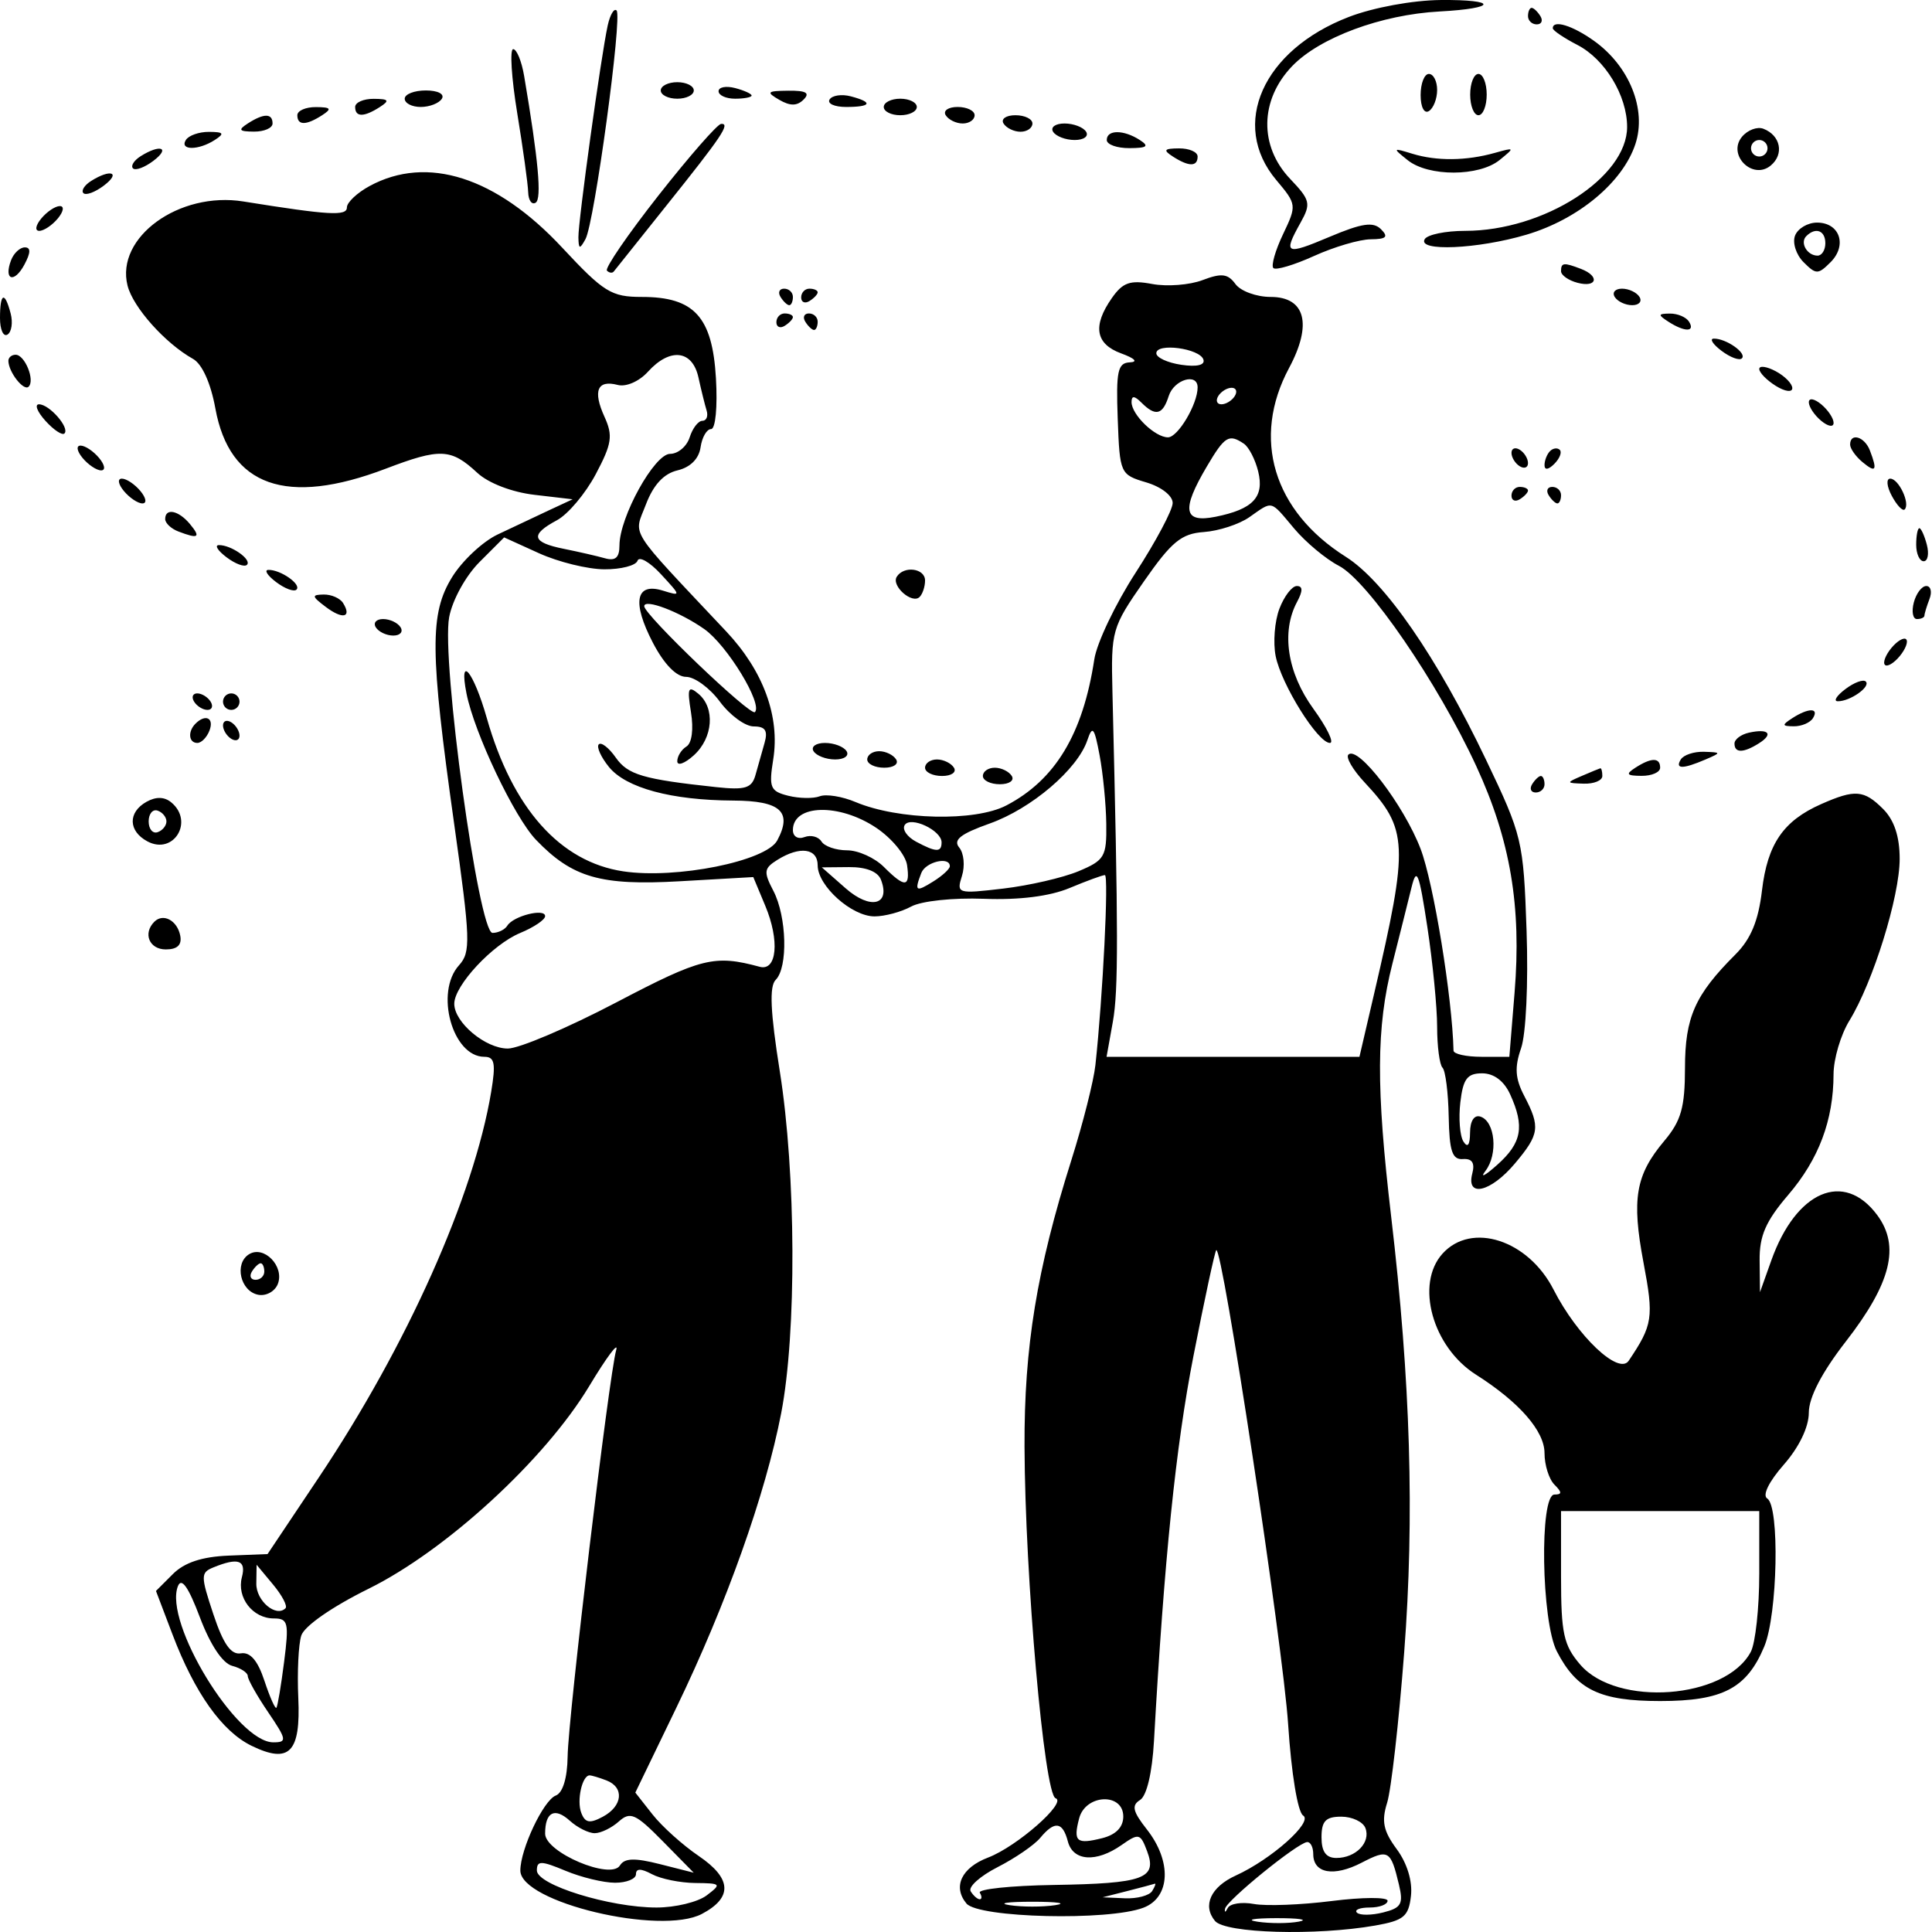 <svg width="200" height="200" viewBox="0 0 200 200" fill="none" xmlns="http://www.w3.org/2000/svg">
<path id="Vector" fill-rule="evenodd" clip-rule="evenodd" d="M139.635 1.752C130.725 5.178 127.289 12.895 132.118 18.635C134.24 21.156 134.251 21.246 132.82 24.247C132.02 25.924 131.57 27.501 131.819 27.75C132.069 28 133.965 27.435 136.034 26.497C138.102 25.559 140.737 24.782 141.89 24.772C143.518 24.757 143.756 24.525 142.959 23.728C142.162 22.931 140.982 23.105 137.658 24.509C133.063 26.451 132.804 26.326 134.636 23.043C135.732 21.079 135.644 20.712 133.556 18.518C130.33 15.129 130.41 10.346 133.753 6.857C136.596 3.889 142.993 1.514 149.014 1.189C155.022 0.866 155.11 -0.051 149.129 0.002C146.231 0.028 142.176 0.775 139.635 1.752ZM62.91 2.636C62.217 5.797 59.848 22.925 59.877 24.565C59.899 25.806 60.013 25.836 60.608 24.753C61.534 23.068 64.442 1.699 63.828 1.085C63.568 0.824 63.155 1.522 62.91 2.636ZM158.178 1.668C158.178 2.138 158.585 2.523 159.083 2.523C159.581 2.523 159.751 2.138 159.46 1.668C159.169 1.198 158.762 0.813 158.555 0.813C158.347 0.813 158.178 1.198 158.178 1.668ZM160.743 2.928C160.743 3.151 161.89 3.928 163.293 4.653C166.153 6.132 168.438 9.9 168.438 13.139C168.438 18.367 159.815 23.898 151.663 23.898C149.658 23.898 147.781 24.283 147.49 24.753C146.679 26.066 152.985 25.789 158.035 24.289C163.395 22.697 167.989 18.872 169.296 14.91C170.48 11.325 168.673 6.835 164.994 4.216C162.761 2.626 160.743 2.015 160.743 2.928ZM53.544 11.714C54.141 15.359 54.651 19.037 54.676 19.887C54.7 20.738 55.049 21.231 55.451 20.983C56.099 20.582 55.736 16.583 54.259 7.867C54 6.338 53.489 5.088 53.124 5.088C52.758 5.088 52.947 8.069 53.544 11.714ZM147.062 9.841C147.062 11.082 147.433 11.8 147.917 11.5C148.388 11.21 148.772 10.226 148.772 9.312C148.772 8.399 148.388 7.653 147.917 7.653C147.447 7.653 147.062 8.638 147.062 9.841ZM152.193 9.79C152.193 10.966 152.577 11.928 153.048 11.928C153.518 11.928 153.903 10.966 153.903 9.79C153.903 8.615 153.518 7.653 153.048 7.653C152.577 7.653 152.193 8.615 152.193 9.79ZM68.401 9.363C68.401 9.833 69.171 10.218 70.111 10.218C71.052 10.218 71.821 9.833 71.821 9.363C71.821 8.893 71.052 8.508 70.111 8.508C69.171 8.508 68.401 8.893 68.401 9.363ZM74.386 9.443C74.386 9.869 75.156 10.218 76.096 10.218C77.037 10.218 77.806 10.07 77.806 9.89C77.806 9.71 77.037 9.361 76.096 9.115C75.156 8.87 74.386 9.017 74.386 9.443ZM41.896 10.218C41.896 10.688 42.642 11.073 43.555 11.073C44.468 11.073 45.453 10.688 45.743 10.218C46.043 9.733 45.324 9.363 44.084 9.363C42.881 9.363 41.896 9.748 41.896 10.218ZM80.667 10.332C81.799 10.99 82.513 10.983 83.189 10.307C83.878 9.619 83.45 9.37 81.611 9.389C79.4 9.412 79.284 9.528 80.667 10.332ZM85.879 10.298C85.616 10.724 86.385 11.073 87.588 11.073C90.208 11.073 90.42 10.586 88.067 9.971C87.128 9.725 86.143 9.872 85.879 10.298ZM36.766 11.073C36.766 12.144 37.673 12.144 39.331 11.073C40.368 10.403 40.245 10.242 38.689 10.231C37.632 10.224 36.766 10.603 36.766 11.073ZM91.487 11.073C91.487 11.543 92.256 11.928 93.197 11.928C94.137 11.928 94.907 11.543 94.907 11.073C94.907 10.603 94.137 10.218 93.197 10.218C92.256 10.218 91.487 10.603 91.487 11.073ZM30.78 11.928C30.78 12.999 31.688 12.999 33.346 11.928C34.383 11.258 34.26 11.097 32.704 11.086C31.647 11.079 30.78 11.458 30.78 11.928ZM97.899 11.928C98.19 12.398 98.982 12.783 99.66 12.783C100.338 12.783 100.892 12.398 100.892 11.928C100.892 11.458 100.099 11.073 99.131 11.073C98.163 11.073 97.608 11.458 97.899 11.928ZM25.65 12.783C24.613 13.453 24.736 13.614 26.292 13.625C27.349 13.632 28.215 13.253 28.215 12.783C28.215 11.712 27.308 11.712 25.65 12.783ZM103.884 12.783C104.175 13.253 104.967 13.638 105.645 13.638C106.323 13.638 106.877 13.253 106.877 12.783C106.877 12.313 106.084 11.928 105.116 11.928C104.148 11.928 103.594 12.313 103.884 12.783ZM68.175 20.222C64.994 24.267 62.589 27.776 62.831 28.018C63.073 28.26 63.392 28.298 63.541 28.102C63.689 27.906 66.121 24.86 68.944 21.333C74.754 14.076 75.633 12.766 74.65 12.824C74.27 12.846 71.356 16.176 68.175 20.222ZM109.014 13.638C109.305 14.108 110.312 14.493 111.253 14.493C112.193 14.493 112.725 14.108 112.434 13.638C112.144 13.168 111.136 12.783 110.196 12.783C109.255 12.783 108.724 13.168 109.014 13.638ZM180.33 14.159C178.776 16.032 181.434 18.69 183.306 17.136C184.718 15.964 184.327 14.012 182.542 13.328C181.908 13.084 180.912 13.458 180.33 14.159ZM19.238 14.493C18.565 15.581 20.546 15.581 22.23 14.493C23.273 13.819 23.162 13.662 21.64 13.651C20.609 13.644 19.529 14.023 19.238 14.493ZM114.572 14.493C114.572 14.963 115.63 15.342 116.923 15.335C118.755 15.325 118.991 15.139 117.992 14.493C116.319 13.412 114.572 13.412 114.572 14.493ZM182.973 15.348C182.973 15.818 182.588 16.203 182.118 16.203C181.648 16.203 181.263 15.818 181.263 15.348C181.263 14.878 181.648 14.493 182.118 14.493C182.588 14.493 182.973 14.878 182.973 15.348ZM14.56 16.17C13.868 16.607 13.512 17.174 13.767 17.43C14.023 17.686 14.974 17.334 15.88 16.648C17.683 15.285 16.587 14.887 14.56 16.17ZM121.412 16.203C123.07 17.274 123.977 17.274 123.977 16.203C123.977 15.733 123.112 15.354 122.053 15.361C120.498 15.372 120.375 15.533 121.412 16.203ZM145.729 16.586C147.875 18.301 153.11 18.291 155.236 16.567C156.833 15.272 156.815 15.244 154.758 15.823C151.797 16.657 148.731 16.69 146.207 15.916C144.158 15.286 144.138 15.315 145.729 16.586ZM9.43 18.735C8.738 19.172 8.382 19.739 8.637 19.995C8.893 20.252 9.844 19.899 10.75 19.213C12.553 17.85 11.457 17.452 9.43 18.735ZM38.262 19.257C36.968 19.959 35.911 20.955 35.911 21.472C35.911 22.387 34.074 22.282 25.192 20.856C18.541 19.788 11.95 24.572 13.202 29.559C13.768 31.813 17.093 35.537 19.983 37.154C20.923 37.68 21.819 39.667 22.295 42.284C23.765 50.351 29.662 52.435 39.939 48.517C45.578 46.369 46.685 46.418 49.408 48.946C50.559 50.014 52.988 50.95 55.32 51.223L59.279 51.686L56.786 52.845C55.415 53.483 53.034 54.606 51.494 55.341C49.955 56.078 47.847 58.053 46.81 59.73C44.465 63.524 44.498 67.412 47.019 85.321C48.703 97.276 48.746 98.566 47.518 99.923C44.989 102.718 46.839 109.4 50.142 109.4C51.207 109.4 51.339 110.077 50.846 113.033C49.047 123.83 42.137 139.291 33.016 152.925L27.697 160.877L23.67 161.037C20.909 161.148 19.093 161.748 17.895 162.947L16.146 164.695L17.859 169.203C20.16 175.26 22.985 179.235 26.045 180.725C29.956 182.628 31.14 181.412 30.879 175.766C30.757 173.136 30.896 170.234 31.187 169.316C31.5 168.333 34.363 166.341 38.167 164.462C46.184 160.499 56.413 151.105 60.994 143.493C62.798 140.496 64.056 138.812 63.789 139.753C63.045 142.369 58.818 177.745 58.761 181.825C58.73 184.055 58.263 185.594 57.532 185.875C56.258 186.364 53.866 191.43 53.866 193.639C53.866 196.921 68.398 200.388 72.668 198.124C75.866 196.43 75.755 194.457 72.332 192.131C70.676 191.006 68.522 189.07 67.546 187.827L65.769 185.569L70.021 176.769C75.198 166.053 79.241 154.695 80.866 146.304C82.475 137.998 82.409 121.496 80.724 110.901C79.747 104.756 79.627 102.106 80.297 101.437C81.587 100.147 81.45 94.887 80.058 92.217C79.028 90.245 79.075 89.887 80.478 89.011C82.807 87.556 84.646 87.81 84.646 89.585C84.646 91.706 88.166 94.864 90.529 94.864C91.587 94.864 93.294 94.406 94.322 93.846C95.375 93.271 98.661 92.922 101.861 93.043C105.518 93.183 108.669 92.786 110.729 91.925C112.487 91.19 114.129 90.589 114.378 90.589C114.793 90.589 114.165 103.178 113.396 110.255C113.218 111.9 112.096 116.336 110.903 120.112C107.327 131.433 106.019 139.432 106.058 149.763C106.108 163.2 108.102 185.762 109.274 186.152C110.502 186.562 105.271 191.159 102.288 192.293C99.532 193.341 98.603 195.311 100.046 197.05C101.288 198.546 114.735 198.867 118.364 197.487C121.164 196.423 121.327 192.691 118.719 189.375C117.26 187.52 117.116 186.893 118.018 186.335C118.71 185.907 119.274 183.512 119.46 180.22C120.52 161.373 121.713 149.749 123.546 140.372C124.695 134.495 125.757 129.564 125.906 129.416C126.516 128.805 132.814 170.342 133.348 178.509C133.681 183.59 134.34 187.596 134.901 187.943C135.967 188.601 131.622 192.471 127.925 194.156C125.336 195.335 124.455 197.264 125.777 198.857C126.84 200.139 136.244 200.407 142.36 199.331C145.322 198.809 145.818 198.399 146.062 196.263C146.236 194.75 145.666 192.879 144.588 191.421C143.203 189.548 142.993 188.534 143.593 186.629C144.012 185.3 144.807 178.294 145.36 171.06C146.437 156.976 146.019 142.988 144.012 125.933C142.437 112.553 142.467 106.364 144.139 99.768C144.882 96.836 145.773 93.282 146.118 91.872C146.653 89.689 146.897 90.299 147.759 95.968C148.317 99.632 148.772 104.281 148.772 106.299C148.772 108.318 149.023 110.22 149.328 110.526C149.634 110.832 149.923 113.108 149.969 115.585C150.038 119.177 150.335 120.067 151.442 119.986C152.393 119.918 152.697 120.387 152.411 121.483C151.748 124.019 154.324 123.415 156.819 120.449C159.37 117.417 159.473 116.677 157.792 113.454C156.849 111.647 156.772 110.492 157.461 108.515C157.972 107.05 158.218 101.784 158.03 96.338C157.708 87.014 157.589 86.511 153.817 78.619C148.744 68.002 143.335 60.175 139.316 57.639C131.803 52.896 129.543 45.372 133.445 38.091C135.871 33.567 135.137 30.738 131.536 30.738C130.069 30.738 128.43 30.138 127.894 29.405C127.106 28.328 126.453 28.249 124.487 28.997C123.15 29.505 120.802 29.686 119.271 29.398C116.991 28.971 116.234 29.234 115.101 30.853C113.082 33.736 113.397 35.609 116.068 36.585C117.484 37.102 117.838 37.471 116.957 37.511C115.705 37.569 115.524 38.412 115.706 43.35C115.917 49.041 115.958 49.132 118.666 49.939C120.234 50.406 121.404 51.323 121.394 52.077C121.384 52.803 119.66 56.044 117.564 59.28C115.467 62.517 113.541 66.556 113.282 68.258C112.106 75.983 109.249 80.728 104.178 83.378C100.938 85.072 92.978 84.891 88.561 83.025C87.186 82.444 85.52 82.177 84.858 82.431C84.197 82.685 82.726 82.659 81.591 82.374C79.734 81.908 79.578 81.528 80.044 78.616C80.754 74.173 79.02 69.449 75.179 65.366C64.841 54.376 65.592 55.565 66.867 52.215C67.638 50.188 68.718 49.024 70.134 48.692C71.463 48.38 72.35 47.494 72.522 46.307C72.672 45.268 73.161 44.419 73.608 44.419C74.068 44.419 74.288 42.128 74.114 39.152C73.743 32.795 71.867 30.738 66.438 30.738C63.283 30.738 62.505 30.256 58.197 25.634C51.373 18.313 44.22 16.025 38.262 19.257ZM4.275 22.616C3.682 23.331 3.588 23.898 4.066 23.898C4.536 23.898 5.399 23.321 5.985 22.616C6.578 21.9 6.672 21.333 6.195 21.333C5.724 21.333 4.861 21.91 4.275 22.616ZM185.822 24.392C185.537 25.134 185.934 26.371 186.703 27.14C188 28.436 188.207 28.436 189.503 27.14C191.25 25.392 190.448 23.043 188.103 23.043C187.133 23.043 186.107 23.65 185.822 24.392ZM188.958 25.181C188.958 25.886 188.596 26.463 188.154 26.463C187.075 26.463 186.303 25.128 186.986 24.445C187.949 23.482 188.958 23.859 188.958 25.181ZM1.15 26.927C0.355 29 1.465 29.375 2.526 27.392C3.187 26.154 3.2 25.608 2.568 25.608C2.067 25.608 1.429 26.202 1.15 26.927ZM161.598 28.073C161.598 28.489 162.367 29.03 163.308 29.276C165.327 29.804 165.628 28.59 163.665 27.837C161.87 27.148 161.598 27.18 161.598 28.073ZM80.799 30.738C81.09 31.209 81.496 31.593 81.704 31.593C81.912 31.593 82.081 31.209 82.081 30.738C82.081 30.268 81.674 29.883 81.176 29.883C80.678 29.883 80.508 30.268 80.799 30.738ZM82.936 30.789C82.936 31.286 83.321 31.456 83.791 31.166C84.262 30.875 84.646 30.468 84.646 30.26C84.646 30.052 84.262 29.883 83.791 29.883C83.321 29.883 82.936 30.291 82.936 30.789ZM167.155 30.738C167.446 31.209 168.261 31.593 168.966 31.593C169.672 31.593 170.011 31.209 169.72 30.738C169.43 30.268 168.615 29.883 167.909 29.883C167.204 29.883 166.865 30.268 167.155 30.738ZM0 32.926C0 34.129 0.349 34.899 0.775 34.635C1.2 34.372 1.348 33.387 1.102 32.447C0.487 30.094 0 30.306 0 32.926ZM80.371 33.354C80.371 33.851 80.756 34.022 81.226 33.731C81.697 33.44 82.081 33.033 82.081 32.825C82.081 32.618 81.697 32.448 81.226 32.448C80.756 32.448 80.371 32.856 80.371 33.354ZM83.364 33.303C83.655 33.774 84.062 34.158 84.269 34.158C84.477 34.158 84.646 33.774 84.646 33.303C84.646 32.833 84.239 32.448 83.741 32.448C83.243 32.448 83.073 32.833 83.364 33.303ZM172.713 33.303C174.387 34.386 175.519 34.386 174.85 33.303C174.56 32.833 173.671 32.454 172.876 32.461C171.63 32.473 171.607 32.589 172.713 33.303ZM178.208 36.314C179.114 36.999 180.065 37.352 180.321 37.095C180.858 36.559 178.686 35.033 177.415 35.053C176.945 35.061 177.302 35.629 178.208 36.314ZM124.576 37.22C124.765 37.797 123.907 38.002 122.29 37.764C120.867 37.555 119.702 37.017 119.702 36.569C119.702 35.461 124.196 36.062 124.576 37.22ZM0.868 37.365C0.892 38.535 2.464 40.53 2.966 40.027C3.64 39.353 2.567 36.723 1.619 36.723C1.199 36.723 0.861 37.012 0.868 37.365ZM72.303 39.075C72.587 40.368 72.967 41.907 73.148 42.495C73.329 43.083 73.131 43.563 72.707 43.563C72.283 43.563 71.692 44.333 71.394 45.273C71.095 46.214 70.184 46.983 69.369 46.983C67.745 46.983 64.126 53.531 64.126 56.469C64.126 57.722 63.704 58.095 62.63 57.793C61.806 57.561 59.883 57.12 58.355 56.812C55.039 56.145 54.852 55.355 57.654 53.855C58.798 53.243 60.607 51.096 61.674 49.084C63.341 45.942 63.469 45.104 62.577 43.148C61.351 40.456 61.832 39.296 63.947 39.848C64.812 40.075 66.168 39.483 67.071 38.486C69.355 35.962 71.679 36.224 72.303 39.075ZM182.118 38.197C182.118 38.571 182.888 39.358 183.828 39.945C184.775 40.537 185.538 40.642 185.538 40.181C185.538 39.723 184.769 38.937 183.828 38.433C182.888 37.93 182.118 37.824 182.118 38.197ZM123.977 40.103C123.977 41.84 121.939 45.273 120.908 45.273C119.564 45.273 117.137 42.923 117.137 41.622C117.137 40.939 117.437 40.956 118.163 41.682C119.62 43.139 120.362 42.96 120.985 40.998C121.526 39.292 123.977 38.559 123.977 40.103ZM127.825 40.998C127.534 41.469 126.911 41.853 126.441 41.853C125.971 41.853 125.824 41.469 126.115 40.998C126.405 40.528 127.028 40.143 127.498 40.143C127.968 40.143 128.115 40.528 127.825 40.998ZM187.248 41.644C187.248 42.114 187.825 42.978 188.531 43.563C189.246 44.157 189.813 44.25 189.813 43.773C189.813 43.303 189.236 42.439 188.531 41.853C187.815 41.26 187.248 41.167 187.248 41.644ZM4.708 43.569C5.561 44.513 6.445 45.098 6.672 44.872C7.246 44.297 5.114 41.853 4.038 41.853C3.553 41.853 3.854 42.626 4.708 43.569ZM128.762 45.928C129.277 46.273 129.947 47.57 130.249 48.81C130.898 51.461 129.708 52.72 125.82 53.498C122.515 54.159 122.276 52.789 124.917 48.315C126.786 45.147 127.206 44.885 128.762 45.928ZM191.523 46.024C191.523 46.436 192.1 47.253 192.806 47.839C194.198 48.994 194.372 48.718 193.569 46.626C193.019 45.194 191.523 44.754 191.523 46.024ZM8.55 47.411C9.136 48.116 9.999 48.694 10.47 48.694C10.947 48.694 10.854 48.127 10.26 47.411C9.674 46.706 8.811 46.129 8.341 46.129C7.864 46.129 7.957 46.695 8.55 47.411ZM156.468 46.883C156.468 47.353 156.852 47.975 157.323 48.266C157.793 48.557 158.178 48.41 158.178 47.939C158.178 47.469 157.793 46.847 157.323 46.556C156.852 46.265 156.468 46.412 156.468 46.883ZM160.458 46.699C160.144 47.012 159.888 47.666 159.888 48.152C159.888 48.688 160.286 48.637 160.899 48.024C161.456 47.468 161.712 46.813 161.469 46.571C161.227 46.328 160.771 46.385 160.458 46.699ZM12.825 50.831C13.411 51.536 14.274 52.114 14.745 52.114C15.222 52.114 15.129 51.547 14.535 50.831C13.95 50.126 13.086 49.549 12.616 49.549C12.139 49.549 12.232 50.115 12.825 50.831ZM195.838 51.332C196.363 52.313 196.962 52.945 197.171 52.737C197.768 52.138 196.556 49.549 195.677 49.549C195.24 49.549 195.313 50.351 195.838 51.332ZM156.468 51.309C156.468 51.807 156.852 51.977 157.323 51.686C157.793 51.395 158.178 50.988 158.178 50.781C158.178 50.573 157.793 50.404 157.323 50.404C156.852 50.404 156.468 50.811 156.468 51.309ZM160.315 51.259C160.606 51.729 161.013 52.114 161.221 52.114C161.428 52.114 161.598 51.729 161.598 51.259C161.598 50.788 161.19 50.404 160.692 50.404C160.195 50.404 160.024 50.788 160.315 51.259ZM133.967 54.709C135.168 56.137 137.252 57.875 138.597 58.57C141.593 60.119 148.833 70.673 152.822 79.307C156.356 86.958 157.518 93.828 156.787 102.773L156.247 109.4H153.365C151.78 109.4 150.476 109.111 150.468 108.758C150.341 103.267 148.405 91.401 147.061 87.881C145.329 83.344 140.57 77.131 139.583 78.119C139.297 78.404 140.048 79.691 141.249 80.979C145.782 85.84 145.853 87.379 142.253 102.851L140.729 109.4H127.641H114.551L115.203 105.766C115.78 102.547 115.772 96.621 115.16 71.643C115.004 65.282 115.097 64.955 118.419 60.184C121.283 56.072 122.293 55.241 124.627 55.075C126.16 54.966 128.276 54.275 129.329 53.54C131.806 51.812 131.454 51.724 133.967 54.709ZM17.1 53.732C17.1 54.152 17.709 54.729 18.453 55.015C20.544 55.818 20.82 55.643 19.665 54.251C18.485 52.83 17.1 52.55 17.1 53.732ZM198.363 56.389C198.363 57.329 198.712 58.099 199.138 58.099C199.565 58.099 199.712 57.329 199.466 56.389C199.22 55.448 198.871 54.679 198.691 54.679C198.511 54.679 198.363 55.448 198.363 56.389ZM62.559 58.935C64.282 58.945 65.829 58.546 65.995 58.048C66.162 57.55 67.252 58.175 68.418 59.437C70.522 61.714 70.524 61.727 68.611 61.138C65.798 60.274 65.403 62.346 67.585 66.533C68.746 68.759 70.02 70.069 71.027 70.069C71.906 70.069 73.478 71.223 74.521 72.634C75.564 74.045 77.141 75.199 78.024 75.199C79.223 75.199 79.509 75.633 79.146 76.909C78.879 77.85 78.455 79.35 78.203 80.244C77.822 81.596 77.141 81.803 74.142 81.483C66.576 80.672 64.991 80.206 63.743 78.422C63.035 77.412 62.244 76.795 61.987 77.053C61.73 77.311 62.201 78.365 63.036 79.395C64.799 81.571 69.51 82.844 75.909 82.874C80.803 82.896 82.052 84.029 80.461 87.001C79.31 89.152 69.992 91.022 64.517 90.201C57.982 89.221 53.054 83.688 50.397 74.344C49.02 69.505 47.471 67.62 48.289 71.779C49.092 75.865 53.246 84.61 55.494 86.946C59.255 90.856 62.171 91.696 70.366 91.228L77.979 90.794L79.223 93.772C80.724 97.363 80.428 100.564 78.641 100.081C73.959 98.814 72.609 99.149 63.811 103.763C58.797 106.393 53.739 108.545 52.57 108.545C50.252 108.545 47.026 105.846 47.026 103.908C47.026 102.018 50.984 97.768 53.849 96.581C55.269 95.993 56.431 95.21 56.431 94.84C56.431 93.99 53.142 94.816 52.519 95.823C52.264 96.236 51.573 96.574 50.984 96.574C49.547 96.574 45.669 68.311 46.497 63.891C46.832 62.113 48.206 59.615 49.64 58.181L52.189 55.632L55.806 57.275C57.795 58.177 60.834 58.925 62.559 58.935ZM23.451 57.689C24.357 58.375 25.308 58.727 25.563 58.471C26.1 57.934 23.928 56.408 22.658 56.429C22.188 56.437 22.544 57.004 23.451 57.689ZM28.581 60.254C29.487 60.94 30.438 61.292 30.693 61.036C31.23 60.5 29.058 58.973 27.788 58.994C27.318 59.002 27.674 59.569 28.581 60.254ZM92.829 59.712C92.247 60.654 94.426 62.57 95.199 61.797C95.508 61.487 95.762 60.721 95.762 60.093C95.762 58.82 93.557 58.533 92.829 59.712ZM132.443 63.015C131.951 64.308 131.776 66.515 132.056 67.918C132.643 70.862 136.422 76.909 137.674 76.909C138.141 76.909 137.367 75.312 135.952 73.361C133.258 69.641 132.612 65.41 134.267 62.317C134.884 61.166 134.877 60.664 134.246 60.664C133.747 60.664 132.937 61.721 132.443 63.015ZM198.115 62.374C197.87 63.314 198.017 64.084 198.444 64.084C198.869 64.084 199.218 63.923 199.218 63.726C199.218 63.53 199.452 62.76 199.737 62.016C200.023 61.273 199.875 60.664 199.41 60.664C198.944 60.664 198.362 61.433 198.115 62.374ZM33.711 62.819C35.468 64.149 36.449 63.938 35.518 62.431C35.209 61.929 34.304 61.531 33.509 61.546C32.239 61.57 32.264 61.725 33.711 62.819ZM72.91 65.123C75.272 66.787 78.985 72.88 78.147 73.718C77.693 74.172 66.691 63.644 66.691 62.755C66.691 61.935 70.375 63.338 72.91 65.123ZM38.903 64.939C39.194 65.409 40.009 65.794 40.714 65.794C41.419 65.794 41.759 65.409 41.468 64.939C41.178 64.469 40.363 64.084 39.657 64.084C38.952 64.084 38.612 64.469 38.903 64.939ZM195.798 67.076C195.194 67.805 194.892 68.592 195.127 68.827C195.362 69.063 196.049 68.66 196.653 67.931C197.258 67.203 197.56 66.415 197.324 66.18C197.089 65.945 196.403 66.348 195.798 67.076ZM191.033 71.334C190.127 72.018 189.77 72.586 190.241 72.594C191.511 72.614 193.683 71.088 193.146 70.552C192.89 70.296 191.94 70.648 191.033 71.334ZM71.531 73.739C71.814 75.488 71.623 76.93 71.06 77.278C70.539 77.601 70.111 78.287 70.111 78.802C70.111 79.318 70.881 79.042 71.821 78.192C73.825 76.378 74.054 73.277 72.291 71.814C71.236 70.939 71.123 71.227 71.531 73.739ZM20.093 72.634C20.384 73.104 21.006 73.489 21.476 73.489C21.947 73.489 22.094 73.104 21.803 72.634C21.512 72.164 20.89 71.779 20.419 71.779C19.949 71.779 19.802 72.164 20.093 72.634ZM23.085 72.634C23.085 73.104 23.47 73.489 23.94 73.489C24.411 73.489 24.795 73.104 24.795 72.634C24.795 72.164 24.411 71.779 23.94 71.779C23.47 71.779 23.085 72.164 23.085 72.634ZM185.538 74.344C184.433 75.058 184.456 75.174 185.701 75.186C186.497 75.193 187.385 74.814 187.676 74.344C188.344 73.261 187.212 73.261 185.538 74.344ZM20.236 74.914C19.418 75.731 19.533 76.909 20.429 76.909C20.849 76.909 21.414 76.332 21.685 75.626C22.185 74.323 21.274 73.875 20.236 74.914ZM23.085 75.098C23.085 75.568 23.47 76.191 23.94 76.481C24.411 76.772 24.795 76.625 24.795 76.155C24.795 75.685 24.411 75.062 23.94 74.772C23.47 74.481 23.085 74.628 23.085 75.098ZM114.522 85.289C114.568 88.687 114.349 89.06 111.643 90.191C110.031 90.864 106.524 91.672 103.848 91.986C99.118 92.542 99.001 92.506 99.581 90.677C99.909 89.644 99.783 88.321 99.3 87.74C98.641 86.945 99.426 86.325 102.451 85.251C106.773 83.716 111.54 79.651 112.561 76.629C113.095 75.05 113.285 75.284 113.831 78.192C114.185 80.073 114.496 83.266 114.522 85.289ZM181.049 75.846C180.227 76.029 179.553 76.536 179.553 76.971C179.553 77.974 180.48 77.962 182.093 76.942C183.629 75.971 183.08 75.395 181.049 75.846ZM84.219 77.764C84.51 78.234 85.517 78.619 86.457 78.619C87.398 78.619 87.93 78.234 87.639 77.764C87.348 77.294 86.341 76.909 85.4 76.909C84.46 76.909 83.928 77.294 84.219 77.764ZM89.776 78.619C89.776 79.089 90.569 79.474 91.537 79.474C92.505 79.474 93.06 79.089 92.769 78.619C92.478 78.149 91.687 77.764 91.009 77.764C90.331 77.764 89.776 78.149 89.776 78.619ZM173.995 78.619C173.37 79.63 174.207 79.63 176.56 78.619C178.209 77.91 178.203 77.882 176.397 77.824C175.367 77.791 174.286 78.149 173.995 78.619ZM95.762 79.474C95.762 79.944 96.554 80.329 97.522 80.329C98.49 80.329 99.045 79.944 98.754 79.474C98.463 79.004 97.672 78.619 96.994 78.619C96.316 78.619 95.762 79.004 95.762 79.474ZM169.293 79.474C168.256 80.144 168.379 80.305 169.934 80.316C170.993 80.323 171.858 79.944 171.858 79.474C171.858 78.403 170.951 78.403 169.293 79.474ZM101.747 80.329C101.747 80.799 102.539 81.184 103.507 81.184C104.475 81.184 105.03 80.799 104.739 80.329C104.449 79.859 103.657 79.474 102.979 79.474C102.301 79.474 101.747 79.859 101.747 80.329ZM163.735 80.329C162.104 81.03 162.113 81.067 163.949 81.124C165.007 81.157 165.873 80.799 165.873 80.329C165.873 79.859 165.776 79.501 165.659 79.534C165.542 79.567 164.676 79.925 163.735 80.329ZM158.605 81.184C158.314 81.654 158.485 82.039 158.982 82.039C159.48 82.039 159.888 81.654 159.888 81.184C159.888 80.714 159.718 80.329 159.511 80.329C159.303 80.329 158.896 80.714 158.605 81.184ZM15.167 83.002C13.227 84.088 13.271 86.035 15.259 87.099C17.967 88.548 20.116 85.042 17.732 83.064C17.02 82.473 16.15 82.452 15.167 83.002ZM188.531 83.239C184.613 84.968 182.97 87.364 182.399 92.185C182.027 95.329 181.244 97.215 179.647 98.809C175.459 102.993 174.435 105.301 174.429 110.559C174.424 114.647 174.03 116.031 172.285 118.106C169.31 121.642 168.89 124.11 170.139 130.728C171.211 136.41 171.099 137.149 168.603 140.864C167.577 142.391 163.289 138.331 160.823 133.498C158.201 128.357 152.334 126.456 149.332 129.774C146.484 132.922 148.283 139.44 152.79 142.301C157.276 145.149 159.888 148.139 159.888 150.429C159.888 151.658 160.349 153.125 160.914 153.689C161.711 154.487 161.711 154.715 160.914 154.715C159.352 154.715 159.556 167.839 161.165 170.951C163.226 174.937 165.626 176.091 171.858 176.091C178.328 176.091 180.824 174.783 182.636 170.448C184.02 167.137 184.245 155.929 182.944 155.125C182.418 154.8 183.109 153.385 184.654 151.624C186.243 149.816 187.248 147.728 187.248 146.239C187.248 144.661 188.596 142.07 191.081 138.869C195.768 132.834 196.719 129 194.327 125.782C190.885 121.151 185.935 123.272 183.365 130.48L182.193 133.767L182.156 130.483C182.127 127.934 182.788 126.416 185.114 123.699C188.286 119.993 189.8 115.964 189.808 111.21C189.811 109.62 190.55 107.119 191.451 105.653C193.904 101.658 196.653 92.808 196.653 88.907C196.653 86.599 196.088 84.894 194.943 83.749C192.96 81.766 192.034 81.691 188.531 83.239ZM17.229 85.032C17.229 85.478 16.815 85.982 16.309 86.15C15.804 86.319 15.39 85.816 15.39 85.032C15.39 84.248 15.804 83.745 16.309 83.913C16.815 84.082 17.229 84.585 17.229 85.032ZM90.719 85.702C92.317 86.777 93.747 88.508 93.898 89.549C94.235 91.891 93.686 91.933 91.487 89.734C90.546 88.794 88.838 88.024 87.689 88.024C86.541 88.024 85.348 87.613 85.038 87.111C84.728 86.608 83.935 86.404 83.278 86.656C82.607 86.913 82.081 86.595 82.081 85.931C82.081 83.251 86.884 83.124 90.719 85.702ZM97.472 87.199C97.472 88.255 96.906 88.239 94.826 87.126C93.904 86.632 93.375 85.862 93.652 85.414C94.25 84.446 97.472 85.952 97.472 87.199ZM98.327 89.671C98.327 89.95 97.557 90.659 96.617 91.246C94.793 92.385 94.641 92.278 95.371 90.374C95.816 89.216 98.327 88.619 98.327 89.671ZM91.199 91.074C92.208 93.702 90.103 94.21 87.539 91.956L85.074 89.788L87.879 89.762C89.657 89.745 90.874 90.225 91.199 91.074ZM15.979 95.417C14.768 96.626 15.453 98.284 17.163 98.284C18.358 98.284 18.845 97.82 18.659 96.859C18.354 95.285 16.894 94.5 15.979 95.417ZM156.33 113.287C157.848 116.618 157.538 118.315 154.997 120.58C153.718 121.719 153.171 122 153.78 121.203C155.093 119.487 154.779 116.094 153.261 115.594C152.613 115.38 152.187 116.028 152.18 117.237C152.171 118.535 151.932 118.862 151.495 118.175C151.125 117.593 150.981 115.766 151.174 114.113C151.458 111.681 151.887 111.11 153.431 111.11C154.645 111.11 155.699 111.901 156.33 113.287ZM25.78 129.84C24.226 130.801 24.878 133.678 26.732 134.034C27.55 134.192 28.464 133.686 28.763 132.909C29.462 131.086 27.324 128.885 25.78 129.84ZM27.36 131.63C27.36 132.1 26.953 132.485 26.455 132.485C25.957 132.485 25.787 132.1 26.078 131.63C26.369 131.16 26.776 130.775 26.983 130.775C27.191 130.775 27.36 131.16 27.36 131.63ZM182.118 162.894C182.118 166.452 181.722 170.103 181.237 171.008C178.622 175.895 167.382 176.734 163.591 172.327C161.865 170.321 161.598 169.098 161.598 163.218V156.425H171.858H182.118V162.894ZM25.042 163.27C24.489 165.384 26.159 167.541 28.35 167.541C29.825 167.541 29.928 167.98 29.412 172.029C29.097 174.498 28.737 176.64 28.612 176.789C28.488 176.938 27.93 175.679 27.372 173.99C26.682 171.899 25.905 170.994 24.936 171.154C23.909 171.323 23.117 170.198 22.09 167.113C20.764 163.126 20.764 162.799 22.09 162.257C24.654 161.209 25.504 161.502 25.042 163.27ZM29.556 166.485C28.577 167.464 26.508 165.718 26.534 163.933L26.563 161.983L28.265 164.028C29.202 165.152 29.783 166.258 29.556 166.485ZM24.04 172.449C24.925 172.681 25.65 173.156 25.65 173.506C25.65 173.856 26.6 175.543 27.762 177.253C29.688 180.092 29.735 180.366 28.292 180.366C24.51 180.366 16.926 167.945 18.419 164.197C18.791 163.265 19.506 164.284 20.695 167.433C21.768 170.277 23.043 172.188 24.04 172.449ZM62.773 184.305C64.654 185.026 64.463 186.966 62.403 188.068C61.048 188.793 60.573 188.708 60.174 187.67C59.683 186.389 60.261 183.786 61.037 183.786C61.248 183.786 62.03 184.019 62.773 184.305ZM116.282 188.045C116.282 189.147 115.521 189.929 114.104 190.285C111.437 190.954 111.082 190.65 111.713 188.237C112.372 185.718 116.282 185.553 116.282 188.045ZM61.561 189.771C62.192 189.771 63.316 189.227 64.058 188.562C65.244 187.499 65.799 187.748 68.612 190.607L71.814 193.862L68.312 192.974C65.692 192.309 64.65 192.344 64.175 193.112C63.227 194.645 56.431 191.757 56.431 189.82C56.431 187.576 57.419 187.061 58.994 188.487C59.775 189.193 60.93 189.771 61.561 189.771ZM141.347 189.239C141.917 190.726 140.355 192.336 138.341 192.336C137.27 192.336 136.802 191.687 136.802 190.198C136.802 188.514 137.236 188.061 138.848 188.061C139.974 188.061 141.098 188.591 141.347 189.239ZM110.545 190.626C111.08 192.675 113.477 192.836 116.099 191C117.892 189.744 118.052 189.783 118.75 191.641C119.815 194.473 118.403 194.981 109.06 195.131C104.634 195.202 101.2 195.564 101.43 195.936C101.659 196.307 101.655 196.611 101.42 196.611C101.185 196.611 100.764 196.241 100.485 195.788C100.205 195.336 101.459 194.21 103.27 193.286C105.081 192.362 107.066 191 107.68 190.261C109.174 188.46 110.006 188.566 110.545 190.626ZM135.947 191.935C135.947 193.937 138.075 194.316 140.952 192.828C143.735 191.389 143.965 191.525 144.818 195.096C145.296 197.097 145.064 197.505 143.187 197.977C141.983 198.279 140.759 198.288 140.468 197.996C140.176 197.705 140.771 197.466 141.79 197.466C142.809 197.466 143.642 197.15 143.642 196.764C143.642 196.378 141.046 196.39 137.871 196.791C134.696 197.193 131.069 197.332 129.808 197.1C128.548 196.867 127.327 197.057 127.094 197.521C126.861 197.984 126.738 198.013 126.82 197.584C126.985 196.725 134.283 190.797 135.306 190.692C135.658 190.656 135.947 191.215 135.947 191.935ZM63.671 194.901C64.862 194.901 65.836 194.503 65.836 194.016C65.836 193.406 66.35 193.406 67.49 194.016C68.399 194.503 70.42 194.913 71.978 194.928C74.656 194.954 74.721 195.025 73.154 196.211C72.241 196.901 69.906 197.466 67.965 197.466C63.124 197.466 55.576 195.128 55.576 193.629C55.576 192.598 56.005 192.603 58.541 193.662C60.172 194.343 62.48 194.901 63.671 194.901ZM119.274 195.756C118.984 196.226 117.711 196.566 116.445 196.51L114.144 196.408L116.709 195.756C118.12 195.397 119.393 195.057 119.539 195.002C119.684 194.946 119.565 195.286 119.274 195.756ZM109.228 197.223C107.935 197.419 105.818 197.419 104.525 197.223C103.233 197.027 104.29 196.867 106.877 196.867C109.463 196.867 110.521 197.027 109.228 197.223ZM134.463 198.923C133.411 199.126 131.488 199.131 130.188 198.935C128.888 198.738 129.748 198.572 132.1 198.566C134.451 198.56 135.515 198.72 134.463 198.923Z" fill="black"/>
</svg>
